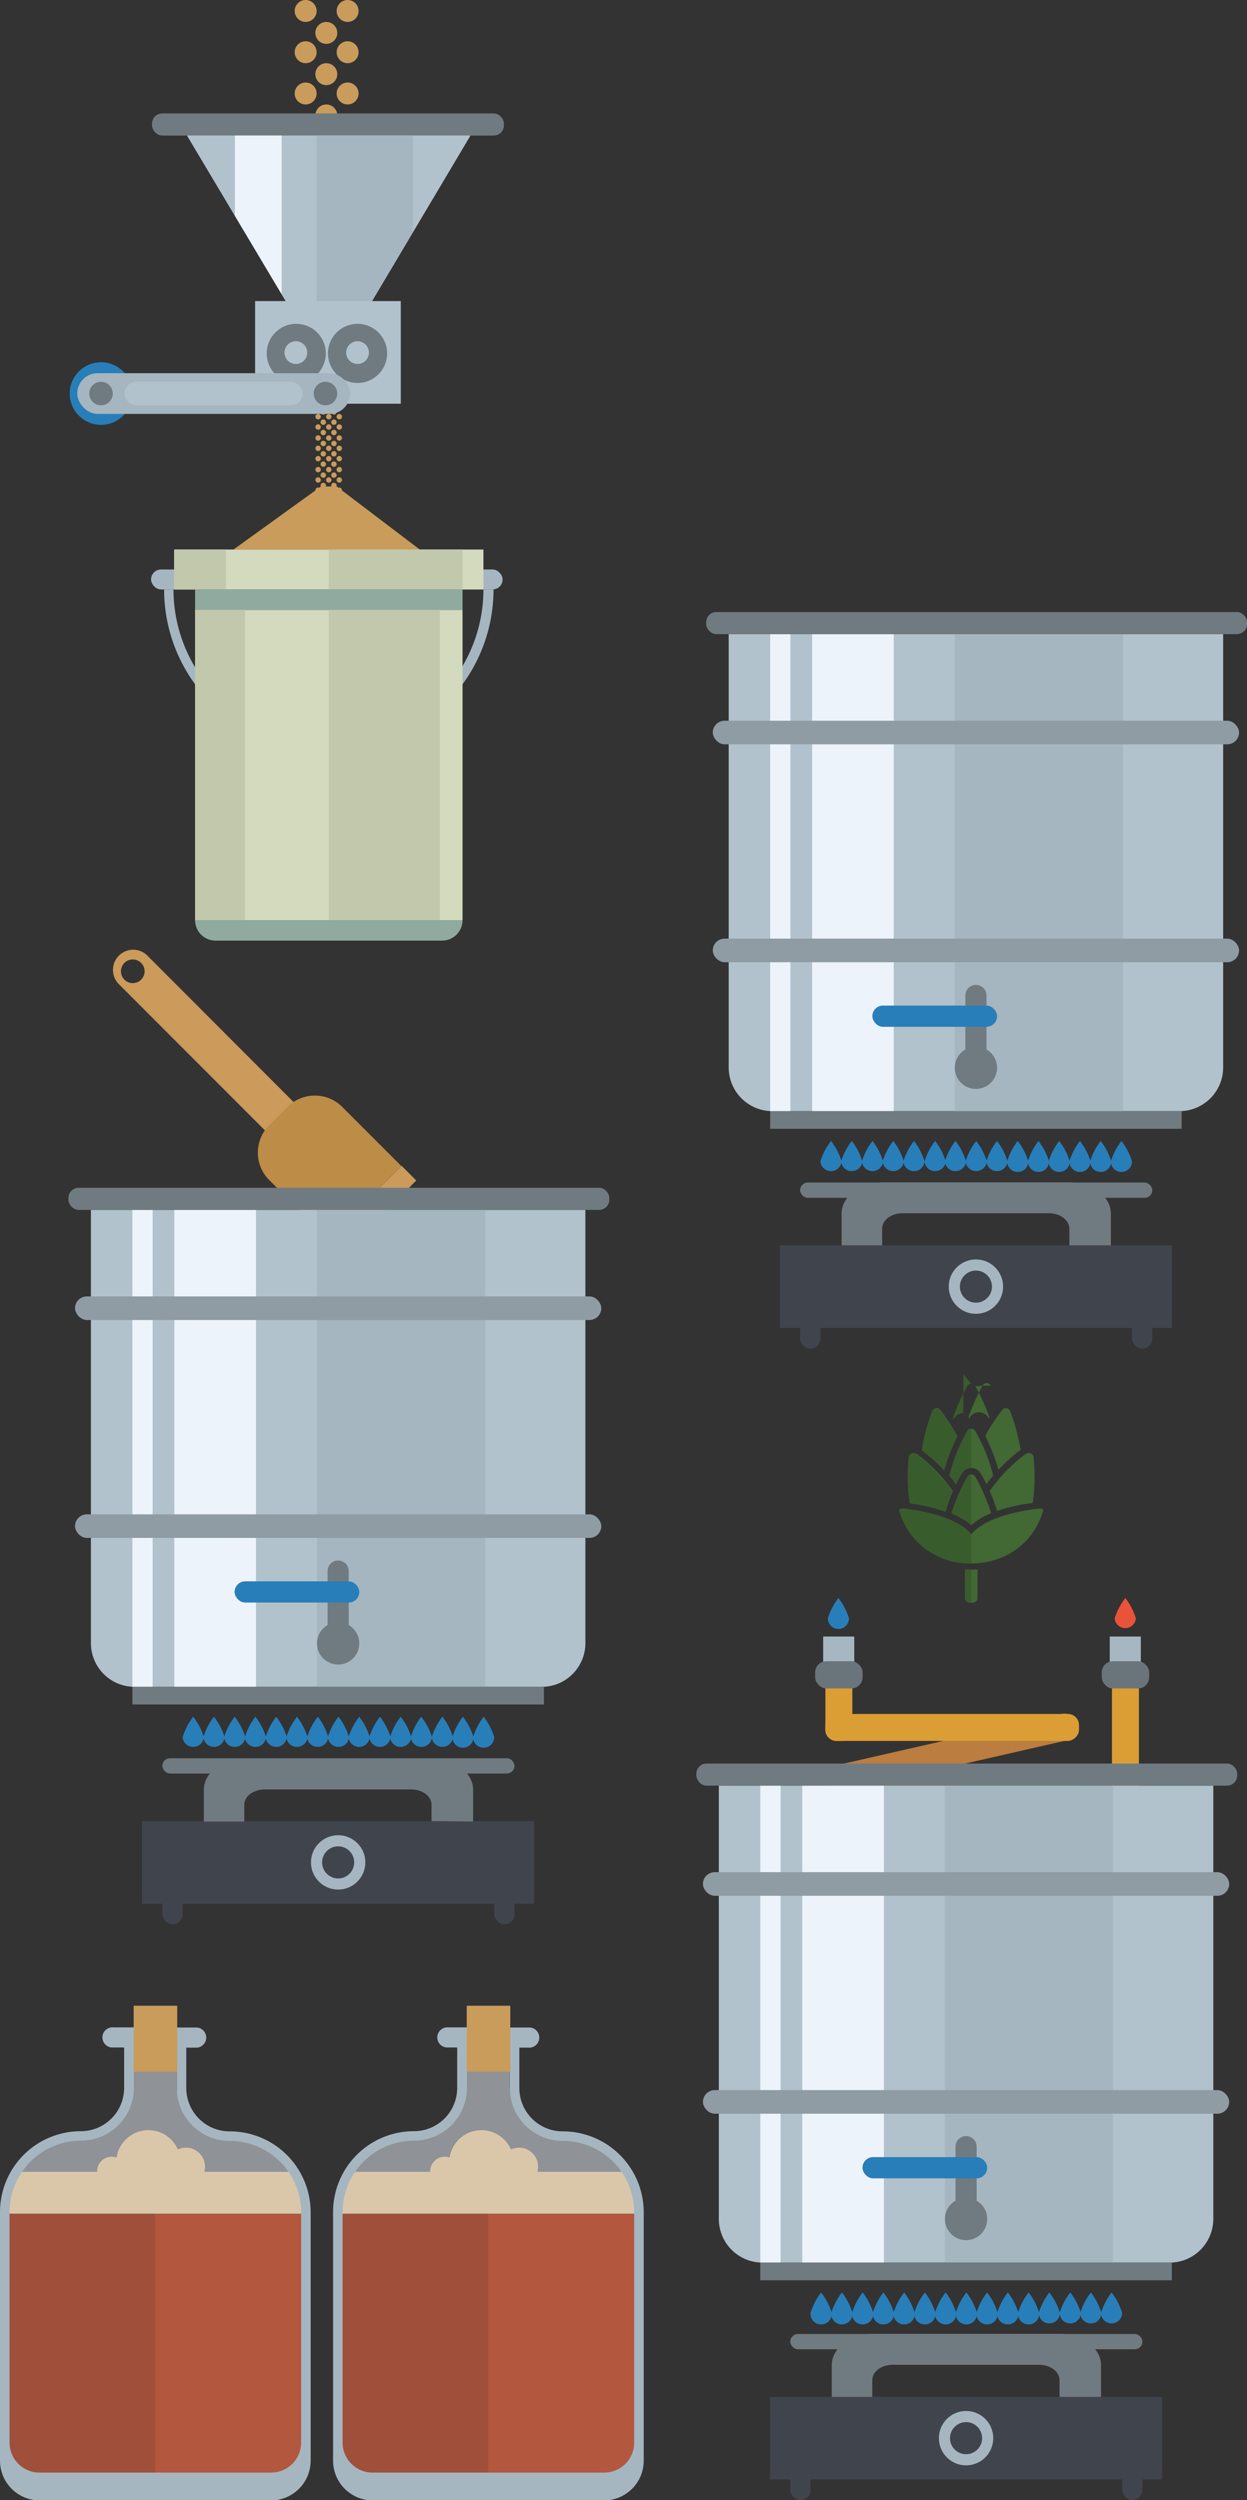 <svg xmlns="http://www.w3.org/2000/svg" viewBox="0 0 156.91 314.46"><rect x="0" y="0" width="156.91" height="314.46" fill="#333333" stroke="none"/><defs><style>.cls-1{fill:#cc9a5b;}.cls-2{fill:#bd8c47;}.cls-3{fill:#a6b7c1;}.cls-4{fill:#bb7d40;}.cls-5{fill:#db9e34;}.cls-6{fill:#6a757b;}.cls-7{fill:#287eb9;}.cls-8{fill:#e9533a;}.cls-9{fill:#b1c2cc;}.cls-10,.cls-16{fill:#ecf3fb;}.cls-11{fill:#a5b6c0;}.cls-12{fill:#707b81;}.cls-13{fill:#8f9ca4;}.cls-14{fill:#40444d;}.cls-15{fill:#c99c5b;}.cls-16{opacity:0.5;}.cls-17{fill:#b3573e;}.cls-18{fill:#a04f3a;}.cls-19{fill:#d4dabe;}.cls-20{fill:#c2c8ac;}.cls-21{fill:#90aa9f;}.cls-22{fill:#426834;}.cls-22,.cls-23{fill-rule:evenodd;}.cls-23{fill:#395c2c;}</style></defs><g id="Laag_2" data-name="Laag 2"><g id="Laag_14" data-name="Laag 14"><path class="cls-1" d="M38,143.28a2.55,2.55,0,0,0,0-3.6L18.49,120.14a2.54,2.54,0,0,0-3.59,3.59l19.54,19.55A2.55,2.55,0,0,0,38,143.28Zm-22.3-22.21a1.49,1.49,0,0,1,2.11,2.1,1.49,1.49,0,1,1-2.11-2.1Z"/><path class="cls-2" d="M34,138.13H47a0,0,0,0,1,0,0v10.51a4.87,4.87,0,0,1-4.87,4.87H38.83A4.87,4.87,0,0,1,34,148.63V138.13A0,0,0,0,1,34,138.13Z" transform="translate(172.21 220.29) rotate(135)"/><rect class="cls-1" x="40.32" y="150.87" width="13.04" height="2.61" transform="translate(187.57 226.65) rotate(135)"/><rect class="cls-3" x="139.64" y="205.84" width="3.91" height="5.71"/><rect class="cls-4" x="118.12" y="204.51" width="3.39" height="31.92" rx="1.39" transform="translate(308.1 54.61) rotate(77.15)"/><rect class="cls-4" x="118.12" y="210.88" width="3.39" height="31.92" rx="1.39" transform="translate(314.31 59.56) rotate(77.15)"/><rect class="cls-4" x="118.12" y="217.23" width="3.39" height="31.92" rx="1.39" transform="translate(320.51 64.51) rotate(77.15)"/><rect class="cls-4" x="118.12" y="223.61" width="3.39" height="31.92" rx="1.39" transform="translate(326.72 69.46) rotate(77.15)"/><rect class="cls-4" x="118.12" y="229.98" width="3.39" height="31.92" rx="1.39" transform="translate(332.93 74.41) rotate(77.15)"/><rect class="cls-4" x="118.12" y="236.35" width="3.39" height="31.92" rx="1.39" transform="translate(339.14 79.37) rotate(77.15)"/><rect class="cls-4" x="118.12" y="242.74" width="3.39" height="31.92" rx="1.39" transform="translate(345.38 84.34) rotate(77.15)"/><rect class="cls-4" x="118.12" y="249.09" width="3.39" height="31.92" rx="1.39" transform="translate(351.57 89.27) rotate(77.15)"/><rect class="cls-5" x="118.12" y="201.32" width="3.39" height="31.92" rx="1.39" transform="translate(337.09 97.46) rotate(90)"/><rect class="cls-5" x="118.12" y="207.69" width="3.39" height="31.92" rx="1.39" transform="translate(343.46 103.84) rotate(90)"/><rect class="cls-5" x="118.12" y="214.06" width="3.39" height="31.92" rx="1.39" transform="translate(349.83 110.21) rotate(90)"/><rect class="cls-5" x="118.12" y="220.43" width="3.39" height="31.92" rx="1.39" transform="translate(356.21 116.58) rotate(90)"/><rect class="cls-5" x="118.12" y="226.8" width="3.39" height="31.92" rx="1.39" transform="translate(362.58 122.95) rotate(90)"/><rect class="cls-5" x="118.12" y="233.17" width="3.39" height="31.92" rx="1.39" transform="translate(368.95 129.32) rotate(90)"/><rect class="cls-5" x="118.12" y="239.54" width="3.39" height="31.92" rx="1.39" transform="translate(375.32 135.69) rotate(90)"/><rect class="cls-5" x="118.12" y="245.92" width="3.39" height="31.92" rx="1.39" transform="translate(381.69 142.06) rotate(90)"/><rect class="cls-5" x="121.89" y="248.52" width="3.39" height="39.46" rx="1.39" transform="translate(391.83 144.66) rotate(90)"/><rect class="cls-5" x="139.92" y="209.34" width="3.39" height="60.6" rx="1.39" transform="translate(283.23 479.28) rotate(180)"/><rect class="cls-6" x="138.63" y="208.95" width="5.97" height="3.42" rx="1.4"/><rect class="cls-3" x="103.58" y="205.84" width="3.91" height="5.71"/><rect class="cls-5" x="103.86" y="209.34" width="3.39" height="9.64" rx="1.39" transform="translate(211.11 428.32) rotate(180)"/><rect class="cls-6" x="102.57" y="208.95" width="5.97" height="3.42" rx="1.4"/><path class="cls-7" d="M106.83,203.56a1.33,1.33,0,1,1-2.66,0A8,8,0,0,1,105.5,201,8,8,0,0,1,106.83,203.56Z"/><path class="cls-8" d="M142.93,203.56a1.34,1.34,0,0,1-2.67,0A8,8,0,0,1,141.6,201,8,8,0,0,1,142.93,203.56Z"/><path class="cls-9" d="M91.69,79.76h62.22a0,0,0,0,1,0,0v54.5a5.5,5.5,0,0,1-5.5,5.5H97.19a5.5,5.5,0,0,1-5.5-5.5V79.76A0,0,0,0,1,91.69,79.76Z"/><rect class="cls-10" x="102.19" y="79.76" width="10.27" height="60"/><rect class="cls-11" x="120.14" y="79.76" width="21.16" height="60"/><path class="cls-10" d="M99.46,79.76H96.91v60l.28,0h2.27Z"/><rect class="cls-12" x="96.91" y="139.76" width="51.78" height="2.22"/><rect class="cls-12" x="88.86" y="76.98" width="68.06" height="2.78" rx="1.28"/><path class="cls-12" d="M124.13,132v-6.79a1.33,1.33,0,1,0-2.66,0V132a2.66,2.66,0,1,0,2.66,0Z"/><rect class="cls-7" x="109.77" y="126.48" width="15.69" height="2.67" rx="1.33"/><rect class="cls-13" x="89.69" y="90.65" width="66.22" height="2.97" rx="1.49"/><rect class="cls-13" x="89.69" y="118.06" width="66.22" height="2.97" rx="1.49"/><path class="cls-7" d="M105.9,146.08a1.34,1.34,0,0,1-2.67,0,8,8,0,0,1,1.34-2.57A8,8,0,0,1,105.9,146.08Z"/><path class="cls-7" d="M108.51,146.08a1.34,1.34,0,0,1-2.67,0,8,8,0,0,1,1.34-2.57A8,8,0,0,1,108.51,146.08Z"/><path class="cls-7" d="M111.12,146.08a1.34,1.34,0,0,1-2.67,0,8,8,0,0,1,1.34-2.57A8,8,0,0,1,111.12,146.08Z"/><path class="cls-7" d="M113.73,146.08a1.34,1.34,0,0,1-2.67,0,8,8,0,0,1,1.34-2.57A8,8,0,0,1,113.73,146.08Z"/><path class="cls-7" d="M116.34,146.08a1.34,1.34,0,0,1-2.67,0,8,8,0,0,1,1.34-2.57A8,8,0,0,1,116.34,146.08Z"/><path class="cls-7" d="M119,146.08a1.34,1.34,0,0,1-2.67,0,8,8,0,0,1,1.34-2.57A8,8,0,0,1,119,146.08Z"/><path class="cls-7" d="M121.56,146.08a1.34,1.34,0,0,1-2.67,0,8,8,0,0,1,1.34-2.57A8,8,0,0,1,121.56,146.08Z"/><path class="cls-7" d="M124.17,146.08a1.34,1.34,0,0,1-2.67,0,8,8,0,0,1,1.34-2.57A8,8,0,0,1,124.17,146.08Z"/><path class="cls-7" d="M126.78,146.08a1.34,1.34,0,0,1-2.67,0,8,8,0,0,1,1.34-2.57A8,8,0,0,1,126.78,146.08Z"/><path class="cls-7" d="M129.39,146.08a1.33,1.33,0,1,1-2.66,0,8,8,0,0,1,1.33-2.57A8,8,0,0,1,129.39,146.08Z"/><path class="cls-7" d="M132,146.08a1.33,1.33,0,0,1-2.66,0,8,8,0,0,1,1.33-2.57A8,8,0,0,1,132,146.08Z"/><path class="cls-7" d="M134.61,146.08a1.33,1.33,0,1,1-2.66,0,8,8,0,0,1,1.33-2.57A8,8,0,0,1,134.61,146.08Z"/><path class="cls-7" d="M137.22,146.08a1.33,1.33,0,0,1-2.66,0,8,8,0,0,1,1.33-2.57A8,8,0,0,1,137.22,146.08Z"/><path class="cls-7" d="M139.83,146.08a1.33,1.33,0,1,1-2.66,0,8,8,0,0,1,1.33-2.57A8,8,0,0,1,139.83,146.08Z"/><path class="cls-7" d="M142.44,146.08a1.33,1.33,0,1,1-2.66,0,8,8,0,0,1,1.33-2.57A8,8,0,0,1,142.44,146.08Z"/><rect class="cls-14" x="98.13" y="156.64" width="49.33" height="10.39"/><path class="cls-12" d="M134.56,156.64v-2.11c0-1.06-1.15-1.93-2.57-1.93H113.57c-1.42,0-2.57.87-2.57,1.93v2.11h-5.1v-4c0-2.17,2.34-3.92,5.24-3.92h23.4c2.89,0,5.24,1.75,5.24,3.92v4Z"/><rect class="cls-12" x="100.68" y="148.74" width="44.31" height="1.92" rx="0.96"/><rect class="cls-14" x="142.44" y="164.67" width="2.55" height="4.96" rx="1.28"/><rect class="cls-14" x="100.68" y="164.67" width="2.55" height="4.96" rx="1.28"/><circle class="cls-11" cx="122.8" cy="161.83" r="3.42"/><circle class="cls-14" cx="122.8" cy="161.83" r="2.02"/><path class="cls-9" d="M11.44,152.17H73.66a0,0,0,0,1,0,0v54.5a5.5,5.5,0,0,1-5.5,5.5H16.94a5.5,5.5,0,0,1-5.5-5.5v-54.5A0,0,0,0,1,11.44,152.17Z"/><rect class="cls-10" x="21.94" y="152.17" width="10.27" height="60"/><rect class="cls-11" x="39.89" y="152.17" width="21.16" height="60"/><path class="cls-10" d="M19.21,152.17H16.66v60h2.55Z"/><rect class="cls-12" x="16.66" y="212.17" width="51.78" height="2.22"/><rect class="cls-12" x="8.61" y="149.4" width="68.06" height="2.78" rx="1.28"/><path class="cls-12" d="M43.88,204.4v-6.79a1.33,1.33,0,1,0-2.66,0v6.79a2.66,2.66,0,1,0,2.66,0Z"/><rect class="cls-7" x="29.52" y="198.9" width="15.69" height="2.67" rx="1.33"/><rect class="cls-13" x="9.44" y="163.06" width="66.22" height="2.97" rx="1.49"/><rect class="cls-13" x="9.44" y="190.47" width="66.22" height="2.97" rx="1.49"/><path class="cls-7" d="M25.65,218.5a1.34,1.34,0,0,1-2.67,0,8,8,0,0,1,1.33-2.57A8,8,0,0,1,25.65,218.5Z"/><path class="cls-7" d="M28.26,218.5a1.34,1.34,0,0,1-2.67,0,8,8,0,0,1,1.33-2.57A8,8,0,0,1,28.26,218.5Z"/><path class="cls-7" d="M30.87,218.5a1.34,1.34,0,0,1-2.67,0,8,8,0,0,1,1.33-2.57A8,8,0,0,1,30.87,218.5Z"/><path class="cls-7" d="M33.48,218.5a1.34,1.34,0,0,1-2.67,0,8,8,0,0,1,1.33-2.57A8,8,0,0,1,33.48,218.5Z"/><path class="cls-7" d="M36.09,218.5a1.34,1.34,0,0,1-2.67,0,8,8,0,0,1,1.34-2.57A8,8,0,0,1,36.09,218.5Z"/><path class="cls-7" d="M38.7,218.5a1.34,1.34,0,0,1-2.67,0,8,8,0,0,1,1.34-2.57A8,8,0,0,1,38.7,218.5Z"/><path class="cls-7" d="M41.31,218.5a1.34,1.34,0,0,1-2.67,0A8,8,0,0,1,40,215.93,8,8,0,0,1,41.31,218.5Z"/><path class="cls-7" d="M43.92,218.5a1.34,1.34,0,0,1-2.67,0,8,8,0,0,1,1.34-2.57A8,8,0,0,1,43.92,218.5Z"/><path class="cls-7" d="M46.53,218.5a1.34,1.34,0,0,1-2.67,0,8,8,0,0,1,1.34-2.57A8,8,0,0,1,46.53,218.5Z"/><path class="cls-7" d="M49.14,218.5a1.34,1.34,0,0,1-2.67,0,8,8,0,0,1,1.34-2.57A8,8,0,0,1,49.14,218.5Z"/><path class="cls-7" d="M51.75,218.5a1.34,1.34,0,0,1-2.67,0,8,8,0,0,1,1.34-2.57A8,8,0,0,1,51.75,218.5Z"/><path class="cls-7" d="M54.36,218.5a1.34,1.34,0,0,1-2.67,0A8,8,0,0,1,53,215.93,8,8,0,0,1,54.36,218.5Z"/><path class="cls-7" d="M57,218.5a1.34,1.34,0,0,1-2.67,0,8,8,0,0,1,1.34-2.57A8,8,0,0,1,57,218.5Z"/><path class="cls-7" d="M59.58,218.5a1.33,1.33,0,1,1-2.66,0,8,8,0,0,1,1.33-2.57A8,8,0,0,1,59.58,218.5Z"/><path class="cls-7" d="M62.19,218.5a1.33,1.33,0,1,1-2.66,0,8,8,0,0,1,1.33-2.57A8,8,0,0,1,62.19,218.5Z"/><rect class="cls-14" x="17.88" y="229.06" width="49.33" height="10.39"/><path class="cls-12" d="M54.3,229.06V227c0-1.07-1.15-1.93-2.56-1.93H33.31c-1.42,0-2.57.86-2.57,1.93v2.11H25.65v-4c0-2.17,2.34-3.93,5.23-3.93H54.29c2.89,0,5.24,1.76,5.24,3.93v4Z"/><rect class="cls-12" x="20.43" y="221.15" width="44.31" height="1.92" rx="0.96"/><rect class="cls-14" x="62.19" y="237.08" width="2.55" height="4.96" rx="1.28"/><rect class="cls-14" x="20.43" y="237.08" width="2.55" height="4.96" rx="1.28"/><circle class="cls-11" cx="42.55" cy="234.25" r="3.42"/><circle class="cls-14" cx="42.55" cy="234.25" r="2.02"/><path class="cls-9" d="M90.45,224.59h62.22a0,0,0,0,1,0,0v54.5a5.5,5.5,0,0,1-5.5,5.5H95.95a5.5,5.5,0,0,1-5.5-5.5v-54.5A0,0,0,0,1,90.45,224.59Z"/><rect class="cls-10" x="100.95" y="224.59" width="10.27" height="60"/><rect class="cls-11" x="118.9" y="224.59" width="21.16" height="60"/><path class="cls-10" d="M98.22,224.59H95.67v60h2.55Z"/><rect class="cls-12" x="95.67" y="284.59" width="51.78" height="2.22"/><rect class="cls-12" x="87.62" y="221.82" width="68.06" height="2.78" rx="1.28"/><path class="cls-12" d="M122.89,276.82V270a1.33,1.33,0,0,0-2.66,0v6.8a2.66,2.66,0,1,0,2.66,0Z"/><rect class="cls-7" x="108.53" y="271.32" width="15.69" height="2.67" rx="1.33"/><rect class="cls-13" x="88.45" y="235.48" width="66.22" height="2.97" rx="1.49"/><rect class="cls-13" x="88.45" y="262.89" width="66.22" height="2.97" rx="1.49"/><path class="cls-7" d="M104.66,290.91a1.34,1.34,0,1,1-2.67,0,8.15,8.15,0,0,1,1.33-2.57A8.13,8.13,0,0,1,104.66,290.91Z"/><path class="cls-7" d="M107.27,290.91a1.34,1.34,0,1,1-2.67,0,8.13,8.13,0,0,1,1.34-2.57A8.15,8.15,0,0,1,107.27,290.91Z"/><path class="cls-7" d="M109.88,290.91a1.34,1.34,0,1,1-2.67,0,8.13,8.13,0,0,1,1.34-2.57A8.15,8.15,0,0,1,109.88,290.91Z"/><path class="cls-7" d="M112.49,290.91a1.34,1.34,0,1,1-2.67,0,8.13,8.13,0,0,1,1.34-2.57A8.15,8.15,0,0,1,112.49,290.91Z"/><path class="cls-7" d="M115.1,290.91a1.34,1.34,0,1,1-2.67,0,8.13,8.13,0,0,1,1.34-2.57A8.15,8.15,0,0,1,115.1,290.91Z"/><path class="cls-7" d="M117.71,290.91a1.34,1.34,0,1,1-2.67,0,8.13,8.13,0,0,1,1.34-2.57A8.15,8.15,0,0,1,117.71,290.91Z"/><path class="cls-7" d="M120.32,290.91a1.34,1.34,0,1,1-2.67,0,8.13,8.13,0,0,1,1.34-2.57A8.15,8.15,0,0,1,120.32,290.91Z"/><path class="cls-7" d="M122.93,290.91a1.34,1.34,0,1,1-2.67,0,8.13,8.13,0,0,1,1.34-2.57A8.15,8.15,0,0,1,122.93,290.91Z"/><path class="cls-7" d="M125.54,290.91a1.34,1.34,0,1,1-2.67,0,8.13,8.13,0,0,1,1.34-2.57A8.15,8.15,0,0,1,125.54,290.91Z"/><path class="cls-7" d="M128.15,290.91a1.34,1.34,0,1,1-2.67,0,8.13,8.13,0,0,1,1.34-2.57A8.15,8.15,0,0,1,128.15,290.91Z"/><path class="cls-7" d="M130.76,290.91a1.34,1.34,0,1,1-2.67,0,8.13,8.13,0,0,1,1.34-2.57A8.15,8.15,0,0,1,130.76,290.91Z"/><path class="cls-7" d="M133.37,290.91a1.33,1.33,0,1,1-2.66,0,8.15,8.15,0,0,1,1.33-2.57A8.15,8.15,0,0,1,133.37,290.91Z"/><path class="cls-7" d="M136,290.91a1.33,1.33,0,1,1-2.66,0,8.15,8.15,0,0,1,1.33-2.57A8.15,8.15,0,0,1,136,290.91Z"/><path class="cls-7" d="M138.59,290.91a1.33,1.33,0,1,1-2.66,0,8.15,8.15,0,0,1,1.33-2.57A8.15,8.15,0,0,1,138.59,290.91Z"/><path class="cls-7" d="M141.2,290.91a1.33,1.33,0,1,1-2.66,0,8.15,8.15,0,0,1,1.33-2.57A8.15,8.15,0,0,1,141.2,290.91Z"/><rect class="cls-14" x="96.89" y="301.48" width="49.33" height="10.39"/><path class="cls-12" d="M133.32,301.48v-2.12c0-1.06-1.15-1.92-2.57-1.92H112.32c-1.41,0-2.56.86-2.56,1.92v2.12h-5.1v-4c0-2.16,2.34-3.92,5.24-3.92h23.4c2.89,0,5.24,1.76,5.24,3.92v4Z"/><rect class="cls-12" x="99.44" y="293.57" width="44.31" height="1.92" rx="0.96"/><rect class="cls-14" x="141.2" y="309.5" width="2.55" height="4.96" rx="1.28"/><rect class="cls-14" x="99.44" y="309.5" width="2.55" height="4.96" rx="1.28"/><circle class="cls-11" cx="121.56" cy="306.67" r="3.42"/><circle class="cls-14" cx="121.56" cy="306.67" r="2.02"/><circle class="cls-15" cx="23.4" cy="272.53" r="2.4"/><circle class="cls-15" cx="18.67" cy="271.98" r="4.05"/><circle class="cls-15" cx="14.05" cy="273.1" r="1.83"/><path class="cls-15" d="M2.92,273.17H36.29a1.94,1.94,0,0,1,1.94,1.94v3.34a0,0,0,0,1,0,0H.8a0,0,0,0,1,0,0v-3.16A2.12,2.12,0,0,1,2.92,273.17Z"/><path class="cls-16" d="M38.23,278.45H.66v-.14a9.08,9.08,0,0,1,9-9.22,6.82,6.82,0,0,0,7-6.81V255h5.56v7.26A6.79,6.79,0,0,0,29,269.09a9.2,9.2,0,0,1,9.23,9.19Z"/><rect class="cls-17" x="19.44" y="278.45" width="18.78" height="32.91"/><rect class="cls-18" x="0.8" y="278.45" width="18.73" height="32.91"/><path class="cls-11" d="M28.89,268.08h0a5.45,5.45,0,0,1-5.45-5.44v-5.09h1.35a1.27,1.27,0,0,0,0-2.53H22.24v3.36h0v4.26a6.65,6.65,0,0,0,6.65,6.64,9,9,0,0,1,9,9V307.2A3.77,3.77,0,0,1,34.09,311H5A3.77,3.77,0,0,1,1.2,307.2V278.25a9,9,0,0,1,9-9,6.66,6.66,0,0,0,6.65-6.64V255H14.27a1.27,1.27,0,1,0,0,2.53h1.35v5.09a5.45,5.45,0,0,1-5.45,5.44h0A10.17,10.17,0,0,0,0,278.25V309.5a5,5,0,0,0,5,5H34.09a5,5,0,0,0,5-5V278.25A10.18,10.18,0,0,0,28.89,268.08Z"/><rect class="cls-15" x="16.82" y="252.28" width="5.48" height="8.3"/><circle class="cls-15" cx="65.31" cy="272.53" r="2.4"/><circle class="cls-15" cx="60.58" cy="271.98" r="4.05"/><circle class="cls-15" cx="55.96" cy="273.1" r="1.83"/><path class="cls-15" d="M44.83,273.17H78.2a1.94,1.94,0,0,1,1.94,1.94v3.34a0,0,0,0,1,0,0H42.71a0,0,0,0,1,0,0v-3.16A2.12,2.12,0,0,1,44.83,273.17Z"/><path class="cls-16" d="M80.14,278.45H42.57v-.14a9.08,9.08,0,0,1,9-9.22,6.82,6.82,0,0,0,7-6.81V255h5.56v7.26a6.79,6.79,0,0,0,6.78,6.81,9.2,9.2,0,0,1,9.23,9.19Z"/><rect class="cls-17" x="61.35" y="278.45" width="18.78" height="32.91"/><rect class="cls-18" x="42.71" y="278.45" width="18.73" height="32.91"/><path class="cls-11" d="M70.8,268.08h0a5.45,5.45,0,0,1-5.45-5.44v-5.09H66.7a1.27,1.27,0,0,0,0-2.53H64.15v3.36h0v4.26a6.65,6.65,0,0,0,6.65,6.64,9,9,0,0,1,9,9V307.2A3.77,3.77,0,0,1,76,311H46.87a3.77,3.77,0,0,1-3.76-3.76V278.25a9,9,0,0,1,9-9,6.66,6.66,0,0,0,6.65-6.64V255H56.18a1.27,1.27,0,0,0,0,2.53h1.35v5.09a5.45,5.45,0,0,1-5.45,5.44h0a10.17,10.17,0,0,0-10.17,10.17V309.5a5,5,0,0,0,5,5H76a5,5,0,0,0,5-5V278.25A10.18,10.18,0,0,0,70.8,268.08Z"/><rect class="cls-15" x="58.73" y="252.28" width="5.48" height="8.3"/><circle class="cls-15" cx="42.69" cy="51.12" r="0.34"/><circle class="cls-15" cx="42.69" cy="52.41" r="0.34"/><circle class="cls-15" cx="42.69" cy="53.71" r="0.34"/><circle class="cls-15" cx="41.37" cy="51.12" r="0.34"/><circle class="cls-15" cx="41.37" cy="52.41" r="0.34"/><circle class="cls-15" cx="41.37" cy="53.71" r="0.34"/><circle class="cls-15" cx="42.02" cy="51.81" r="0.34"/><circle class="cls-15" cx="42.02" cy="53.1" r="0.34"/><circle class="cls-15" cx="42.02" cy="54.4" r="0.34"/><circle class="cls-15" cx="42.69" cy="55.09" r="0.34"/><circle class="cls-15" cx="42.69" cy="56.39" r="0.34"/><circle class="cls-15" cx="42.69" cy="57.69" r="0.34"/><circle class="cls-15" cx="41.37" cy="55.09" r="0.34"/><circle class="cls-15" cx="41.37" cy="56.39" r="0.34"/><circle class="cls-15" cx="41.37" cy="57.69" r="0.34"/><circle class="cls-15" cx="42.02" cy="55.78" r="0.34"/><circle class="cls-15" cx="42.02" cy="57.08" r="0.34"/><circle class="cls-15" cx="42.02" cy="58.38" r="0.34"/><circle class="cls-15" cx="42.69" cy="59.07" r="0.34"/><circle class="cls-15" cx="42.69" cy="60.37" r="0.34"/><circle class="cls-15" cx="42.69" cy="61.66" r="0.34"/><circle class="cls-15" cx="41.37" cy="59.07" r="0.34"/><circle class="cls-15" cx="41.37" cy="60.37" r="0.34"/><circle class="cls-15" cx="42.02" cy="59.76" r="0.34"/><circle class="cls-15" cx="42.02" cy="61.06" r="0.34"/><circle class="cls-15" cx="40.03" cy="51.12" r="0.34"/><circle class="cls-15" cx="40.03" cy="52.41" r="0.34"/><circle class="cls-15" cx="40.03" cy="53.71" r="0.34"/><circle class="cls-15" cx="40.68" cy="51.81" r="0.34"/><circle class="cls-15" cx="40.68" cy="53.1" r="0.34"/><circle class="cls-15" cx="40.68" cy="54.4" r="0.34"/><circle class="cls-15" cx="40.03" cy="55.09" r="0.34"/><circle class="cls-15" cx="40.03" cy="56.39" r="0.34"/><circle class="cls-15" cx="40.03" cy="57.69" r="0.34"/><circle class="cls-15" cx="40.68" cy="55.78" r="0.34"/><circle class="cls-15" cx="40.68" cy="57.08" r="0.34"/><circle class="cls-15" cx="40.68" cy="58.38" r="0.34"/><circle class="cls-15" cx="40.03" cy="59.07" r="0.34"/><circle class="cls-15" cx="40.03" cy="60.37" r="0.34"/><circle class="cls-15" cx="40.03" cy="61.66" r="0.34"/><circle class="cls-15" cx="40.68" cy="59.76" r="0.34"/><circle class="cls-15" cx="40.68" cy="61.06" r="0.34"/><polygon class="cls-15" points="40.38 61.19 42.37 61.19 52.82 69.12 29.38 69.12 40.38 61.19"/><circle class="cls-15" cx="43.74" cy="1.38" r="1.38"/><circle class="cls-15" cx="43.74" cy="6.57" r="1.38"/><circle class="cls-15" cx="43.74" cy="11.76" r="1.38"/><circle class="cls-15" cx="38.46" cy="1.38" r="1.38"/><circle class="cls-15" cx="38.46" cy="6.57" r="1.38"/><circle class="cls-15" cx="38.46" cy="11.76" r="1.38"/><circle class="cls-15" cx="41.06" cy="4.14" r="1.38"/><circle class="cls-15" cx="41.06" cy="9.33" r="1.38"/><circle class="cls-15" cx="41.06" cy="14.52" r="1.38"/><circle class="cls-7" cx="12.71" cy="49.5" r="3.94"/><rect class="cls-12" x="19.13" y="14.27" width="44.28" height="2.78" rx="1.28"/><polygon class="cls-9" points="41.41 46.94 41.36 46.94 23.54 17.05 59.19 17.05 41.41 46.94"/><polygon class="cls-9" points="41.41 46.94 41.36 46.94 23.54 17.05 59.19 17.05 41.41 46.94"/><polygon class="cls-10" points="35.44 37 35.44 17.05 29.56 17.05 29.56 27.14 35.44 37"/><polygon class="cls-11" points="41.36 46.94 41.41 46.94 51.96 29.2 51.96 17.05 39.84 17.05 39.84 44.38 41.36 46.94"/><rect class="cls-9" x="32.1" y="37.87" width="18.33" height="12.91"/><path class="cls-12" d="M37.23,40.73A3.72,3.72,0,1,0,41,44.45,3.73,3.73,0,0,0,37.23,40.73Zm0,5.05a1.43,1.43,0,1,1,1.43-1.43A1.43,1.43,0,0,1,37.23,45.78Z"/><path class="cls-12" d="M45,40.73a3.72,3.72,0,1,0,3.71,3.72A3.72,3.72,0,0,0,45,40.73Zm0,5.05a1.43,1.43,0,1,1,1.42-1.43A1.43,1.43,0,0,1,45,45.78Z"/><rect class="cls-11" x="9.72" y="46.94" width="34.33" height="5.12" rx="2.56"/><rect class="cls-9" x="15.67" y="48.02" width="22.43" height="2.96" rx="1.48"/><circle class="cls-12" cx="40.95" cy="49.5" r="1.48"/><circle class="cls-12" cx="12.71" cy="49.5" r="1.48"/><path class="cls-11" d="M60.83,74.14a19,19,0,0,1-19,19h-1a19,19,0,0,1-19-19H20.65a20.2,20.2,0,0,0,20.2,20.2h1A20.2,20.2,0,0,0,62.1,74.14Z"/><rect class="cls-11" x="19.01" y="71.63" width="44.23" height="2.51" rx="1.25"/><rect class="cls-19" x="21.92" y="69.12" width="38.91" height="5.02"/><rect class="cls-20" x="21.92" y="69.12" width="6.5" height="5.02"/><rect class="cls-20" x="41.37" y="69.12" width="16.83" height="5.02"/><rect class="cls-19" x="24.55" y="76.71" width="33.65" height="39.03"/><rect class="cls-20" x="24.55" y="76.71" width="6.28" height="39.03"/><rect class="cls-20" x="41.37" y="76.71" width="13.98" height="39.03"/><rect class="cls-21" x="24.55" y="74.14" width="33.65" height="2.57"/><path class="cls-21" d="M24.55,115.74H58.2a0,0,0,0,1,0,0v0a2.57,2.57,0,0,1-2.57,2.57H27.12a2.57,2.57,0,0,1-2.57-2.57v0A0,0,0,0,1,24.55,115.74Z"/><path class="cls-22" d="M122.72,174.35a24.14,24.14,0,0,1,1.77,3.89l0,0v0l0,0h0l0,0,0,0v0l0,0h0l0,0v0h0l0,.05h0l0,0,0,0v0l0,0h0l0,0,0,0v0l0,0h0l0,0,0,0h0l0,.05h0l0,0,0,0v0l0,0,0,0,0,0h0l0,0h0l0,0,0,0h0l0,0h0l0,.07h0l0,.05h0l0,0,0,0h0l0,0v0l0,0,0,0h0l0,.05h0a1.62,1.62,0,0,0-.1-.18,1.33,1.33,0,0,0-.5-.5,1.32,1.32,0,0,0-.72-.19,1.37,1.37,0,0,0-1.17.68,2,2,0,0,0-.11.2h0l0-.05h0l0,0,0,0h0l0,0v0l0,0,0,0h0l0,0v0l0,0,0,0h0l0,0v0l0,0,0,0h0l0-.05v0l0,0,0-.05h0l0,0,0,0h0l0-.05h0l0,0,0,0v0l0,0h0l0,0,0,0h0l0-.05h0l0,0,0,0h0l0-.05h0l0,0,0,0h0l0-.06,0,0,0,0h0l0,0h0l0,0,0,0h0a25.19,25.19,0,0,1,1.77-3.91.61.61,0,0,1,.49-.29.68.68,0,0,1,.31.08.63.63,0,0,1,.21.22Zm-4.4,3a24.36,24.36,0,0,1,2.13,3.27,24,24,0,0,0-1.44,3.55c-.07.22-.14.46-.2.71a23.1,23.1,0,0,0-2.81-2.53,23.64,23.64,0,0,1,1.32-4.87.6.6,0,0,1,.45-.35.67.67,0,0,1,.31,0A.55.55,0,0,1,118.32,177.39Zm7.78,0a24.06,24.06,0,0,0-2.13,3.26,22.29,22.29,0,0,1,1.44,3.52c.08.23.15.48.22.74a22.84,22.84,0,0,1,2.79-2.52,24.32,24.32,0,0,0-1.32-4.87.6.6,0,0,0-.45-.35.67.67,0,0,0-.31,0A.55.55,0,0,0,126.1,177.39ZM122.72,180a21.55,21.55,0,0,1,2.25,5.6c-.28.33-.57.69-.84,1.08-.23-.46-.47-.92-.72-1.34a1.44,1.44,0,0,0-.5-.51,1.52,1.52,0,0,0-.72-.19,1.38,1.38,0,0,0-1.17.69c-.25.42-.5.88-.73,1.36-.27-.39-.56-.75-.83-1.08a22.34,22.34,0,0,1,2.25-5.62.59.59,0,0,1,.49-.29.58.58,0,0,1,.31.08A.56.56,0,0,1,122.72,180Zm6.4,2.83a20.44,20.44,0,0,0-4.59,4.71,19.8,19.8,0,0,1,.88,2.34l.06.16a22.9,22.9,0,0,1,4.47-1,22.78,22.78,0,0,0,.11-5.78.59.59,0,0,0-.34-.46.65.65,0,0,0-.31-.05A.65.65,0,0,0,129.12,182.87Zm-13.82,0a20.52,20.52,0,0,1,4.6,4.72A24.87,24.87,0,0,0,119,190l0,.14a22.59,22.59,0,0,0-4.49-1.05,22.78,22.78,0,0,1-.11-5.78.59.59,0,0,1,.34-.46.63.63,0,0,1,.31-.05A.65.65,0,0,1,115.3,182.87Zm7.42,2.91a23.84,23.84,0,0,1,2,4.59,9.08,9.08,0,0,0-2.5,1.48,8.91,8.91,0,0,0-2.49-1.47,23.75,23.75,0,0,1,2-4.61.58.58,0,0,1,.49-.28.5.5,0,0,1,.31.08A.53.53,0,0,1,122.72,185.78Zm8.15,4c-2.2.2-7,1.09-8.66,3.27-1.65-2.18-6.47-3.07-8.66-3.27a.44.44,0,0,0-.27.05l-.14.11c2.45,9,15.69,9,18.14,0a.58.58,0,0,0-.15-.11A.4.4,0,0,0,130.87,189.75ZM123,197.41V201a.58.58,0,0,1-.57.58H122a.57.57,0,0,1-.57-.58v-3.61A12.18,12.18,0,0,0,123,197.41Z"/><path class="cls-23" d="M118.08,177.21a.67.67,0,0,0-.31,0,.6.6,0,0,0-.45.35,23.64,23.64,0,0,0-1.32,4.87,23.1,23.1,0,0,1,2.81,2.53c.06-.25.13-.49.2-.71a24,24,0,0,1,1.44-3.55,24.36,24.36,0,0,0-2.13-3.27A.55.55,0,0,0,118.08,177.21Z"/><path class="cls-23" d="M115,182.75a.63.63,0,0,0-.31.05.59.59,0,0,0-.34.46,22.78,22.78,0,0,0,.11,5.78,22.59,22.59,0,0,1,4.49,1.05l0-.14a24.87,24.87,0,0,1,.89-2.36,20.52,20.52,0,0,0-4.6-4.72A.65.65,0,0,0,115,182.75Z"/><path class="cls-23" d="M121.71,180a22.34,22.34,0,0,0-2.25,5.62c.28.33.56.69.83,1.08.23-.48.48-.94.73-1.36a1.38,1.38,0,0,1,1.17-.69h0v-4.95h0A.59.59,0,0,0,121.71,180Z"/><path class="cls-23" d="M122.21,197.41c-.25,0-.5,0-.74,0V201a.57.57,0,0,0,.57.58h.17Z"/><path class="cls-23" d="M122.21,196.64V193c-1.65-2.18-6.47-3.07-8.66-3.27a.44.44,0,0,0-.27.05l-.14.11A9.12,9.12,0,0,0,122.21,196.64Z"/><path class="cls-23" d="M122.2,174.05a.61.61,0,0,0-.49.29,25.19,25.19,0,0,0-1.77,3.91h0l0,0,0,0h0l0,0h0l0,0,0,0,0,.06h0l0,0,0,0h0l0,.05h0l0,0,0,0h0l0,.05h0l0,0,0,0h0l0,0v0l0,0,0,0h0l0,.05h0l0,0,0,0h0l0,.05,0,0v0l0,.05h0l0,0,0,0v0l0,0h0l0,0,0,0v0l0,0h0l0,0,0,0v0l0,0h0l0,0,0,0h0l0,.05h0a2,2,0,0,1,.11-.2,1.37,1.37,0,0,1,1.17-.68h0v-4.88Z"/><path class="cls-23" d="M122.21,185.49h0a.58.58,0,0,0-.49.28,23.75,23.75,0,0,0-2,4.61,8.91,8.91,0,0,1,2.49,1.47Z"/></g></g></svg>